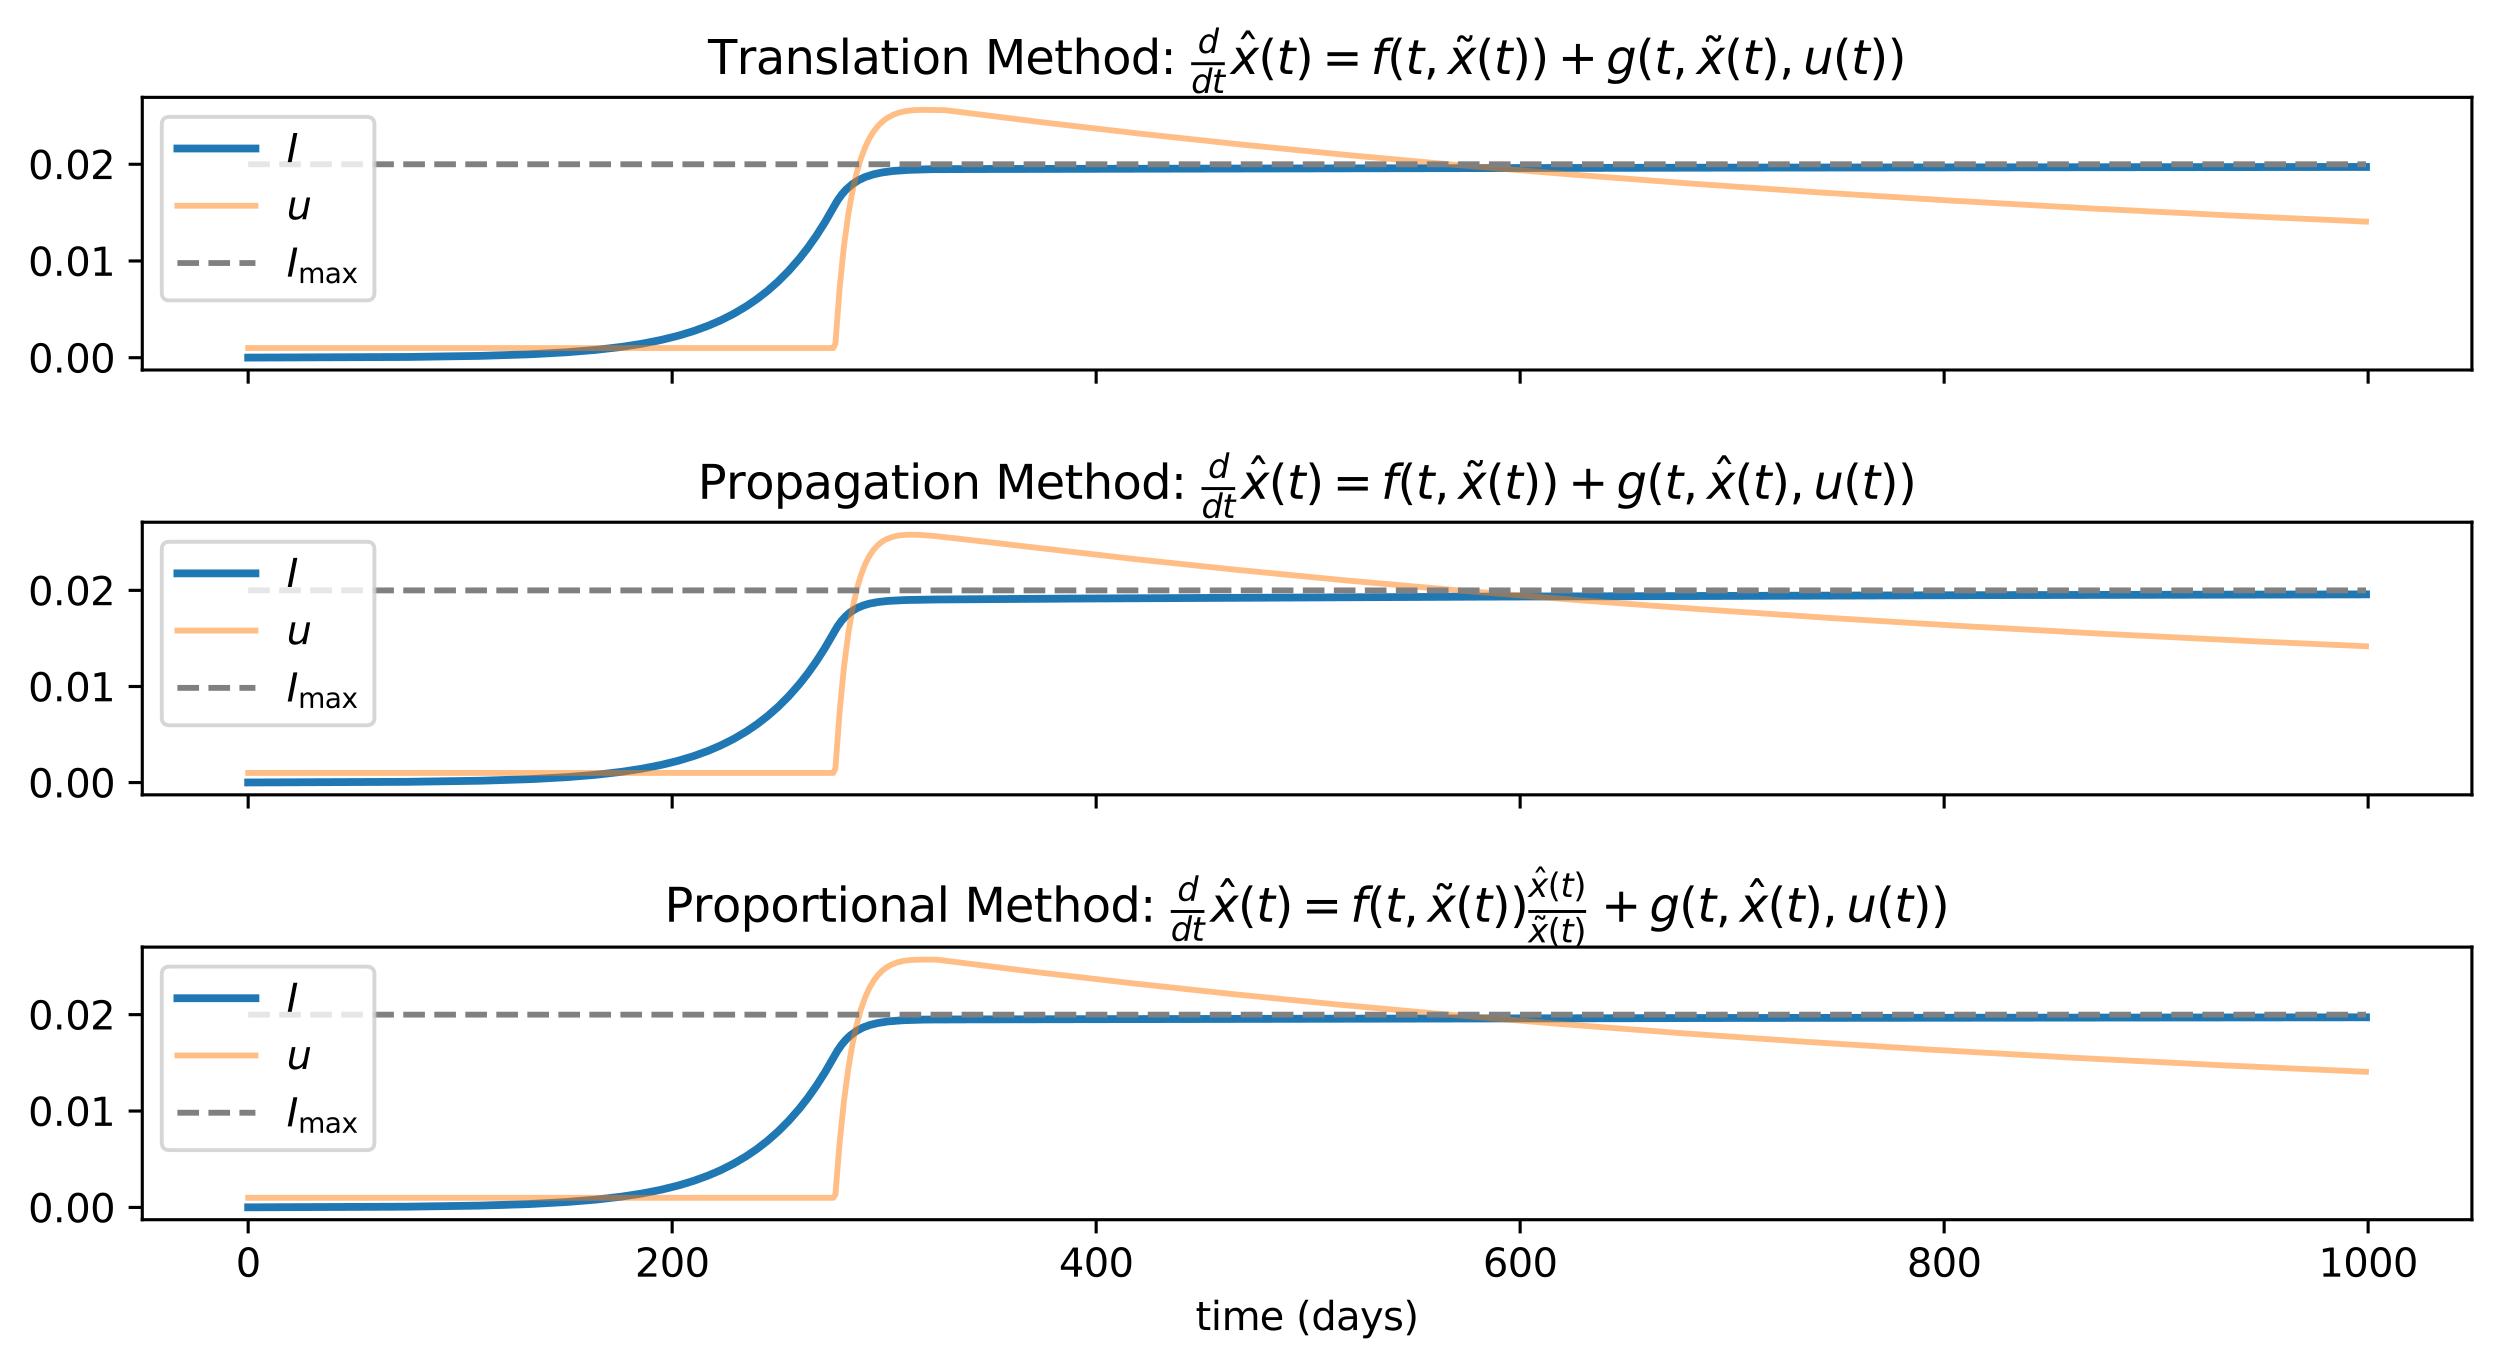 <?xml version="1.0" encoding="utf-8" standalone="no"?>
<!DOCTYPE svg PUBLIC "-//W3C//DTD SVG 1.1//EN"
  "http://www.w3.org/Graphics/SVG/1.1/DTD/svg11.dtd">
<svg xmlns:xlink="http://www.w3.org/1999/xlink" width="640.746pt" height="350.166pt" viewBox="0 0 640.746 350.166" xmlns="http://www.w3.org/2000/svg" version="1.1">
 <defs>
  <style type="text/css">*{stroke-linejoin: round; stroke-linecap: butt}</style>
 </defs>
 <g id="figure_1">
  <g id="patch_1">
   <path d="M 0 350.166 
L 640.746 350.166 
L 640.746 0 
L 0 0 
z
" style="fill: #ffffff"/>
  </g>
  <g id="axes_1">
   <g id="patch_2">
    <path d="M 36.466 94.829 
L 633.546 94.829 
L 633.546 24.96 
L 36.466 24.96 
z
" style="fill: #ffffff"/>
   </g>
   <g id="matplotlib.axis_1">
    <g id="xtick_1">
     <g id="line2d_1">
      <defs>
       <path id="mcbe8e54f23" d="M 0 0 
L 0 3.5 
" style="stroke: #000000; stroke-width: 0.8"/>
      </defs>
      <g>
       <use xlink:href="#mcbe8e54f23" x="63.606" y="94.829" style="stroke: #000000; stroke-width: 0.8"/>
      </g>
     </g>
    </g>
    <g id="xtick_2">
     <g id="line2d_2">
      <g>
       <use xlink:href="#mcbe8e54f23" x="172.274" y="94.829" style="stroke: #000000; stroke-width: 0.8"/>
      </g>
     </g>
    </g>
    <g id="xtick_3">
     <g id="line2d_3">
      <g>
       <use xlink:href="#mcbe8e54f23" x="280.943" y="94.829" style="stroke: #000000; stroke-width: 0.8"/>
      </g>
     </g>
    </g>
    <g id="xtick_4">
     <g id="line2d_4">
      <g>
       <use xlink:href="#mcbe8e54f23" x="389.612" y="94.829" style="stroke: #000000; stroke-width: 0.8"/>
      </g>
     </g>
    </g>
    <g id="xtick_5">
     <g id="line2d_5">
      <g>
       <use xlink:href="#mcbe8e54f23" x="498.28" y="94.829" style="stroke: #000000; stroke-width: 0.8"/>
      </g>
     </g>
    </g>
    <g id="xtick_6">
     <g id="line2d_6">
      <g>
       <use xlink:href="#mcbe8e54f23" x="606.949" y="94.829" style="stroke: #000000; stroke-width: 0.8"/>
      </g>
     </g>
    </g>
   </g>
   <g id="matplotlib.axis_2">
    <g id="ytick_1">
     <g id="line2d_7">
      <defs>
       <path id="m18955e6847" d="M 0 0 
L -3.5 0 
" style="stroke: #000000; stroke-width: 0.8"/>
      </defs>
      <g>
       <use xlink:href="#m18955e6847" x="36.466" y="91.678" style="stroke: #000000; stroke-width: 0.8"/>
      </g>
     </g>
     <g id="text_1">
      <!-- 0.00 -->
      <g transform="translate(7.2 95.478) scale(0.1 -0.1)">
       <defs>
        <path id="DejaVuSans-30" d="M 2034 4250 
Q 1547 4250 1301 3770 
Q 1056 3291 1056 2328 
Q 1056 1369 1301 889 
Q 1547 409 2034 409 
Q 2525 409 2770 889 
Q 3016 1369 3016 2328 
Q 3016 3291 2770 3770 
Q 2525 4250 2034 4250 
z
M 2034 4750 
Q 2819 4750 3233 4129 
Q 3647 3509 3647 2328 
Q 3647 1150 3233 529 
Q 2819 -91 2034 -91 
Q 1250 -91 836 529 
Q 422 1150 422 2328 
Q 422 3509 836 4129 
Q 1250 4750 2034 4750 
z
" transform="scale(0.016)"/>
        <path id="DejaVuSans-2e" d="M 684 794 
L 1344 794 
L 1344 0 
L 684 0 
L 684 794 
z
" transform="scale(0.016)"/>
       </defs>
       <use xlink:href="#DejaVuSans-30"/>
       <use xlink:href="#DejaVuSans-2e" x="63.623"/>
       <use xlink:href="#DejaVuSans-30" x="95.41"/>
       <use xlink:href="#DejaVuSans-30" x="159.033"/>
      </g>
     </g>
    </g>
    <g id="ytick_2">
     <g id="line2d_8">
      <g>
       <use xlink:href="#m18955e6847" x="36.466" y="66.89" style="stroke: #000000; stroke-width: 0.8"/>
      </g>
     </g>
     <g id="text_2">
      <!-- 0.01 -->
      <g transform="translate(7.2 70.689) scale(0.1 -0.1)">
       <defs>
        <path id="DejaVuSans-31" d="M 794 531 
L 1825 531 
L 1825 4091 
L 703 3866 
L 703 4441 
L 1819 4666 
L 2450 4666 
L 2450 531 
L 3481 531 
L 3481 0 
L 794 0 
L 794 531 
z
" transform="scale(0.016)"/>
       </defs>
       <use xlink:href="#DejaVuSans-30"/>
       <use xlink:href="#DejaVuSans-2e" x="63.623"/>
       <use xlink:href="#DejaVuSans-30" x="95.41"/>
       <use xlink:href="#DejaVuSans-31" x="159.033"/>
      </g>
     </g>
    </g>
    <g id="ytick_3">
     <g id="line2d_9">
      <g>
       <use xlink:href="#m18955e6847" x="36.466" y="42.102" style="stroke: #000000; stroke-width: 0.8"/>
      </g>
     </g>
     <g id="text_3">
      <!-- 0.02 -->
      <g transform="translate(7.2 45.901) scale(0.1 -0.1)">
       <defs>
        <path id="DejaVuSans-32" d="M 1228 531 
L 3431 531 
L 3431 0 
L 469 0 
L 469 531 
Q 828 903 1448 1529 
Q 2069 2156 2228 2338 
Q 2531 2678 2651 2914 
Q 2772 3150 2772 3378 
Q 2772 3750 2511 3984 
Q 2250 4219 1831 4219 
Q 1534 4219 1204 4116 
Q 875 4013 500 3803 
L 500 4441 
Q 881 4594 1212 4672 
Q 1544 4750 1819 4750 
Q 2544 4750 2975 4387 
Q 3406 4025 3406 3419 
Q 3406 3131 3298 2873 
Q 3191 2616 2906 2266 
Q 2828 2175 2409 1742 
Q 1991 1309 1228 531 
z
" transform="scale(0.016)"/>
       </defs>
       <use xlink:href="#DejaVuSans-30"/>
       <use xlink:href="#DejaVuSans-2e" x="63.623"/>
       <use xlink:href="#DejaVuSans-30" x="95.41"/>
       <use xlink:href="#DejaVuSans-32" x="159.033"/>
      </g>
     </g>
    </g>
   </g>
   <g id="line2d_10">
    <path d="M 63.606 91.653 
L 104.356 91.491 
L 122.83 91.214 
L 135.327 90.822 
L 145.107 90.295 
L 152.714 89.671 
L 159.234 88.916 
L 164.667 88.076 
L 169.558 87.103 
L 173.904 86.022 
L 177.708 84.869 
L 181.511 83.483 
L 184.771 82.074 
L 188.031 80.425 
L 191.291 78.496 
L 194.008 76.642 
L 196.725 74.531 
L 199.441 72.129 
L 202.158 69.397 
L 204.875 66.291 
L 207.048 63.505 
L 209.222 60.421 
L 211.395 57.011 
L 213.568 53.241 
L 214.655 51.369 
L 215.742 49.85 
L 216.828 48.617 
L 218.458 47.189 
L 220.089 46.145 
L 221.719 45.381 
L 223.892 44.671 
L 226.065 44.202 
L 228.782 43.833 
L 232.585 43.55 
L 238.562 43.365 
L 249.429 43.321 
L 442.859 42.965 
L 606.406 42.789 
L 606.406 42.789 
" clip-path="url(#pb6b2138dc6)" style="fill: none; stroke: #1f77b4; stroke-width: 2; stroke-linecap: square"/>
   </g>
   <g id="line2d_11">
    <path d="M 63.606 89.2 
L 213.568 89.2 
L 214.112 88.055 
L 215.198 73.81 
L 216.285 63.225 
L 217.372 55.22 
L 218.458 49.087 
L 219.545 44.345 
L 220.632 40.653 
L 221.719 37.766 
L 222.805 35.503 
L 223.892 33.727 
L 224.979 32.335 
L 226.065 31.247 
L 227.152 30.401 
L 228.782 29.48 
L 230.412 28.873 
L 232.042 28.491 
L 234.215 28.227 
L 236.932 28.15 
L 242.366 28.247 
L 267.359 31.373 
L 292.353 34.275 
L 318.434 37.076 
L 345.057 39.711 
L 373.311 42.28 
L 402.652 44.721 
L 433.622 47.07 
L 465.68 49.278 
L 499.91 51.41 
L 535.771 53.42 
L 573.805 55.329 
L 606.406 56.804 
L 606.406 56.804 
" clip-path="url(#pb6b2138dc6)" style="fill: none; stroke: #ff7f0e; stroke-opacity: 0.5; stroke-width: 1.5; stroke-linecap: square"/>
   </g>
   <g id="line2d_12">
    <path d="M 63.606 42.102 
L 606.406 42.102 
L 606.406 42.102 
" clip-path="url(#pb6b2138dc6)" style="fill: none; stroke-dasharray: 5.55,2.4; stroke-dashoffset: 0; stroke: #808080; stroke-width: 1.5"/>
   </g>
   <g id="patch_3">
    <path d="M 36.466 94.829 
L 36.466 24.96 
" style="fill: none; stroke: #000000; stroke-width: 0.8; stroke-linejoin: miter; stroke-linecap: square"/>
   </g>
   <g id="patch_4">
    <path d="M 633.546 94.829 
L 633.546 24.96 
" style="fill: none; stroke: #000000; stroke-width: 0.8; stroke-linejoin: miter; stroke-linecap: square"/>
   </g>
   <g id="patch_5">
    <path d="M 36.466 94.829 
L 633.546 94.829 
" style="fill: none; stroke: #000000; stroke-width: 0.8; stroke-linejoin: miter; stroke-linecap: square"/>
   </g>
   <g id="patch_6">
    <path d="M 36.466 24.96 
L 633.546 24.96 
" style="fill: none; stroke: #000000; stroke-width: 0.8; stroke-linejoin: miter; stroke-linecap: square"/>
   </g>
   <g id="text_4">
    <!-- Translation Method: $\frac{d}{dt}\hat{x}(t) = f(t,\tilde{x}(t)) + g(t,\tilde{x}(t), u(t))$ -->
    <g transform="translate(181.466 18.96) scale(0.12 -0.12)">
     <defs>
      <path id="DejaVuSans-54" d="M -19 4666 
L 3928 4666 
L 3928 4134 
L 2272 4134 
L 2272 0 
L 1638 0 
L 1638 4134 
L -19 4134 
L -19 4666 
z
" transform="scale(0.016)"/>
      <path id="DejaVuSans-72" d="M 2631 2963 
Q 2534 3019 2420 3045 
Q 2306 3072 2169 3072 
Q 1681 3072 1420 2755 
Q 1159 2438 1159 1844 
L 1159 0 
L 581 0 
L 581 3500 
L 1159 3500 
L 1159 2956 
Q 1341 3275 1631 3429 
Q 1922 3584 2338 3584 
Q 2397 3584 2469 3576 
Q 2541 3569 2628 3553 
L 2631 2963 
z
" transform="scale(0.016)"/>
      <path id="DejaVuSans-61" d="M 2194 1759 
Q 1497 1759 1228 1600 
Q 959 1441 959 1056 
Q 959 750 1161 570 
Q 1363 391 1709 391 
Q 2188 391 2477 730 
Q 2766 1069 2766 1631 
L 2766 1759 
L 2194 1759 
z
M 3341 1997 
L 3341 0 
L 2766 0 
L 2766 531 
Q 2569 213 2275 61 
Q 1981 -91 1556 -91 
Q 1019 -91 701 211 
Q 384 513 384 1019 
Q 384 1609 779 1909 
Q 1175 2209 1959 2209 
L 2766 2209 
L 2766 2266 
Q 2766 2663 2505 2880 
Q 2244 3097 1772 3097 
Q 1472 3097 1187 3025 
Q 903 2953 641 2809 
L 641 3341 
Q 956 3463 1253 3523 
Q 1550 3584 1831 3584 
Q 2591 3584 2966 3190 
Q 3341 2797 3341 1997 
z
" transform="scale(0.016)"/>
      <path id="DejaVuSans-6e" d="M 3513 2113 
L 3513 0 
L 2938 0 
L 2938 2094 
Q 2938 2591 2744 2837 
Q 2550 3084 2163 3084 
Q 1697 3084 1428 2787 
Q 1159 2491 1159 1978 
L 1159 0 
L 581 0 
L 581 3500 
L 1159 3500 
L 1159 2956 
Q 1366 3272 1645 3428 
Q 1925 3584 2291 3584 
Q 2894 3584 3203 3211 
Q 3513 2838 3513 2113 
z
" transform="scale(0.016)"/>
      <path id="DejaVuSans-73" d="M 2834 3397 
L 2834 2853 
Q 2591 2978 2328 3040 
Q 2066 3103 1784 3103 
Q 1356 3103 1142 2972 
Q 928 2841 928 2578 
Q 928 2378 1081 2264 
Q 1234 2150 1697 2047 
L 1894 2003 
Q 2506 1872 2764 1633 
Q 3022 1394 3022 966 
Q 3022 478 2636 193 
Q 2250 -91 1575 -91 
Q 1294 -91 989 -36 
Q 684 19 347 128 
L 347 722 
Q 666 556 975 473 
Q 1284 391 1588 391 
Q 1994 391 2212 530 
Q 2431 669 2431 922 
Q 2431 1156 2273 1281 
Q 2116 1406 1581 1522 
L 1381 1569 
Q 847 1681 609 1914 
Q 372 2147 372 2553 
Q 372 3047 722 3315 
Q 1072 3584 1716 3584 
Q 2034 3584 2315 3537 
Q 2597 3491 2834 3397 
z
" transform="scale(0.016)"/>
      <path id="DejaVuSans-6c" d="M 603 4863 
L 1178 4863 
L 1178 0 
L 603 0 
L 603 4863 
z
" transform="scale(0.016)"/>
      <path id="DejaVuSans-74" d="M 1172 4494 
L 1172 3500 
L 2356 3500 
L 2356 3053 
L 1172 3053 
L 1172 1153 
Q 1172 725 1289 603 
Q 1406 481 1766 481 
L 2356 481 
L 2356 0 
L 1766 0 
Q 1100 0 847 248 
Q 594 497 594 1153 
L 594 3053 
L 172 3053 
L 172 3500 
L 594 3500 
L 594 4494 
L 1172 4494 
z
" transform="scale(0.016)"/>
      <path id="DejaVuSans-69" d="M 603 3500 
L 1178 3500 
L 1178 0 
L 603 0 
L 603 3500 
z
M 603 4863 
L 1178 4863 
L 1178 4134 
L 603 4134 
L 603 4863 
z
" transform="scale(0.016)"/>
      <path id="DejaVuSans-6f" d="M 1959 3097 
Q 1497 3097 1228 2736 
Q 959 2375 959 1747 
Q 959 1119 1226 758 
Q 1494 397 1959 397 
Q 2419 397 2687 759 
Q 2956 1122 2956 1747 
Q 2956 2369 2687 2733 
Q 2419 3097 1959 3097 
z
M 1959 3584 
Q 2709 3584 3137 3096 
Q 3566 2609 3566 1747 
Q 3566 888 3137 398 
Q 2709 -91 1959 -91 
Q 1206 -91 779 398 
Q 353 888 353 1747 
Q 353 2609 779 3096 
Q 1206 3584 1959 3584 
z
" transform="scale(0.016)"/>
      <path id="DejaVuSans-20" transform="scale(0.016)"/>
      <path id="DejaVuSans-4d" d="M 628 4666 
L 1569 4666 
L 2759 1491 
L 3956 4666 
L 4897 4666 
L 4897 0 
L 4281 0 
L 4281 4097 
L 3078 897 
L 2444 897 
L 1241 4097 
L 1241 0 
L 628 0 
L 628 4666 
z
" transform="scale(0.016)"/>
      <path id="DejaVuSans-65" d="M 3597 1894 
L 3597 1613 
L 953 1613 
Q 991 1019 1311 708 
Q 1631 397 2203 397 
Q 2534 397 2845 478 
Q 3156 559 3463 722 
L 3463 178 
Q 3153 47 2828 -22 
Q 2503 -91 2169 -91 
Q 1331 -91 842 396 
Q 353 884 353 1716 
Q 353 2575 817 3079 
Q 1281 3584 2069 3584 
Q 2775 3584 3186 3129 
Q 3597 2675 3597 1894 
z
M 3022 2063 
Q 3016 2534 2758 2815 
Q 2500 3097 2075 3097 
Q 1594 3097 1305 2825 
Q 1016 2553 972 2059 
L 3022 2063 
z
" transform="scale(0.016)"/>
      <path id="DejaVuSans-68" d="M 3513 2113 
L 3513 0 
L 2938 0 
L 2938 2094 
Q 2938 2591 2744 2837 
Q 2550 3084 2163 3084 
Q 1697 3084 1428 2787 
Q 1159 2491 1159 1978 
L 1159 0 
L 581 0 
L 581 4863 
L 1159 4863 
L 1159 2956 
Q 1366 3272 1645 3428 
Q 1925 3584 2291 3584 
Q 2894 3584 3203 3211 
Q 3513 2838 3513 2113 
z
" transform="scale(0.016)"/>
      <path id="DejaVuSans-64" d="M 2906 2969 
L 2906 4863 
L 3481 4863 
L 3481 0 
L 2906 0 
L 2906 525 
Q 2725 213 2448 61 
Q 2172 -91 1784 -91 
Q 1150 -91 751 415 
Q 353 922 353 1747 
Q 353 2572 751 3078 
Q 1150 3584 1784 3584 
Q 2172 3584 2448 3432 
Q 2725 3281 2906 2969 
z
M 947 1747 
Q 947 1113 1208 752 
Q 1469 391 1925 391 
Q 2381 391 2643 752 
Q 2906 1113 2906 1747 
Q 2906 2381 2643 2742 
Q 2381 3103 1925 3103 
Q 1469 3103 1208 2742 
Q 947 2381 947 1747 
z
" transform="scale(0.016)"/>
      <path id="DejaVuSans-3a" d="M 750 794 
L 1409 794 
L 1409 0 
L 750 0 
L 750 794 
z
M 750 3309 
L 1409 3309 
L 1409 2516 
L 750 2516 
L 750 3309 
z
" transform="scale(0.016)"/>
      <path id="DejaVuSans-Oblique-64" d="M 2675 525 
Q 2444 222 2128 65 
Q 1813 -91 1428 -91 
Q 903 -91 598 267 
Q 294 625 294 1247 
Q 294 1766 478 2236 
Q 663 2706 1013 3078 
Q 1244 3325 1534 3454 
Q 1825 3584 2144 3584 
Q 2481 3584 2739 3421 
Q 2997 3259 3138 2956 
L 3513 4863 
L 4091 4863 
L 3144 0 
L 2566 0 
L 2675 525 
z
M 891 1350 
Q 891 897 1095 644 
Q 1300 391 1663 391 
Q 1931 391 2161 520 
Q 2391 650 2566 903 
Q 2750 1166 2856 1509 
Q 2963 1853 2963 2188 
Q 2963 2622 2758 2865 
Q 2553 3109 2194 3109 
Q 1922 3109 1687 2981 
Q 1453 2853 1288 2613 
Q 1106 2353 998 2009 
Q 891 1666 891 1350 
z
" transform="scale(0.016)"/>
      <path id="DejaVuSans-Oblique-74" d="M 2706 3500 
L 2619 3053 
L 1472 3053 
L 1100 1153 
Q 1081 1047 1072 975 
Q 1063 903 1063 863 
Q 1063 663 1183 572 
Q 1303 481 1569 481 
L 2150 481 
L 2053 0 
L 1503 0 
Q 991 0 739 200 
Q 488 400 488 806 
Q 488 878 497 964 
Q 506 1050 525 1153 
L 897 3053 
L 409 3053 
L 500 3500 
L 978 3500 
L 1172 4494 
L 1747 4494 
L 1556 3500 
L 2706 3500 
z
" transform="scale(0.016)"/>
      <path id="DejaVuSans-302" d="M -1831 5119 
L -1369 5119 
L -603 3944 
L -1038 3944 
L -1600 4709 
L -2163 3944 
L -2597 3944 
L -1831 5119 
z
M -1600 3584 
L -1600 3584 
z
" transform="scale(0.016)"/>
      <path id="DejaVuSans-Oblique-78" d="M 3841 3500 
L 2234 1784 
L 3219 0 
L 2559 0 
L 1819 1388 
L 531 0 
L -166 0 
L 1556 1844 
L 641 3500 
L 1300 3500 
L 1972 2234 
L 3144 3500 
L 3841 3500 
z
" transform="scale(0.016)"/>
      <path id="DejaVuSans-28" d="M 1984 4856 
Q 1566 4138 1362 3434 
Q 1159 2731 1159 2009 
Q 1159 1288 1364 580 
Q 1569 -128 1984 -844 
L 1484 -844 
Q 1016 -109 783 600 
Q 550 1309 550 2009 
Q 550 2706 781 3412 
Q 1013 4119 1484 4856 
L 1984 4856 
z
" transform="scale(0.016)"/>
      <path id="DejaVuSans-29" d="M 513 4856 
L 1013 4856 
Q 1481 4119 1714 3412 
Q 1947 2706 1947 2009 
Q 1947 1309 1714 600 
Q 1481 -109 1013 -844 
L 513 -844 
Q 928 -128 1133 580 
Q 1338 1288 1338 2009 
Q 1338 2731 1133 3434 
Q 928 4138 513 4856 
z
" transform="scale(0.016)"/>
      <path id="DejaVuSans-3d" d="M 678 2906 
L 4684 2906 
L 4684 2381 
L 678 2381 
L 678 2906 
z
M 678 1631 
L 4684 1631 
L 4684 1100 
L 678 1100 
L 678 1631 
z
" transform="scale(0.016)"/>
      <path id="DejaVuSans-Oblique-66" d="M 3059 4863 
L 2969 4384 
L 2419 4384 
Q 2106 4384 1964 4261 
Q 1822 4138 1753 3809 
L 1691 3500 
L 2638 3500 
L 2553 3053 
L 1606 3053 
L 1013 0 
L 434 0 
L 1031 3053 
L 481 3053 
L 563 3500 
L 1113 3500 
L 1159 3744 
Q 1278 4363 1576 4613 
Q 1875 4863 2516 4863 
L 3059 4863 
z
" transform="scale(0.016)"/>
      <path id="DejaVuSans-2c" d="M 750 794 
L 1409 794 
L 1409 256 
L 897 -744 
L 494 -744 
L 750 256 
L 750 794 
z
" transform="scale(0.016)"/>
      <path id="DejaVuSans-303" d="M -1619 4281 
L -1797 4453 
Q -1866 4516 -1917 4545 
Q -1969 4575 -2009 4575 
Q -2128 4575 -2184 4461 
Q -2241 4347 -2247 4091 
L -2638 4091 
Q -2631 4513 -2472 4742 
Q -2313 4972 -2028 4972 
Q -1909 4972 -1809 4928 
Q -1709 4884 -1594 4781 
L -1416 4609 
Q -1347 4547 -1295 4517 
Q -1244 4488 -1203 4488 
Q -1084 4488 -1028 4602 
Q -972 4716 -966 4972 
L -575 4972 
Q -581 4550 -740 4320 
Q -900 4091 -1184 4091 
Q -1303 4091 -1403 4134 
Q -1503 4178 -1619 4281 
z
" transform="scale(0.016)"/>
      <path id="DejaVuSans-2b" d="M 2944 4013 
L 2944 2272 
L 4684 2272 
L 4684 1741 
L 2944 1741 
L 2944 0 
L 2419 0 
L 2419 1741 
L 678 1741 
L 678 2272 
L 2419 2272 
L 2419 4013 
L 2944 4013 
z
" transform="scale(0.016)"/>
      <path id="DejaVuSans-Oblique-67" d="M 3816 3500 
L 3219 434 
Q 3047 -456 2561 -893 
Q 2075 -1331 1253 -1331 
Q 950 -1331 690 -1286 
Q 431 -1241 206 -1147 
L 313 -588 
Q 525 -725 762 -790 
Q 1000 -856 1269 -856 
Q 1816 -856 2167 -557 
Q 2519 -259 2631 300 
L 2681 563 
Q 2441 288 2122 144 
Q 1803 0 1434 0 
Q 903 0 598 351 
Q 294 703 294 1319 
Q 294 1803 478 2267 
Q 663 2731 997 3091 
Q 1219 3328 1514 3456 
Q 1809 3584 2131 3584 
Q 2484 3584 2746 3420 
Q 3009 3256 3138 2956 
L 3238 3500 
L 3816 3500 
z
M 2950 2216 
Q 2950 2641 2750 2872 
Q 2550 3103 2181 3103 
Q 1953 3103 1747 3012 
Q 1541 2922 1394 2759 
Q 1156 2491 1023 2127 
Q 891 1763 891 1375 
Q 891 944 1092 712 
Q 1294 481 1672 481 
Q 2219 481 2584 976 
Q 2950 1472 2950 2216 
z
" transform="scale(0.016)"/>
      <path id="DejaVuSans-Oblique-75" d="M 428 1388 
L 838 3500 
L 1416 3500 
L 1006 1409 
Q 975 1256 961 1147 
Q 947 1038 947 966 
Q 947 700 1109 554 
Q 1272 409 1569 409 
Q 2031 409 2368 721 
Q 2706 1034 2809 1563 
L 3194 3500 
L 3769 3500 
L 3091 0 
L 2516 0 
L 2631 550 
Q 2388 244 2052 76 
Q 1716 -91 1338 -91 
Q 878 -91 622 161 
Q 366 413 366 863 
Q 366 956 381 1097 
Q 397 1238 428 1388 
z
" transform="scale(0.016)"/>
     </defs>
     <use xlink:href="#DejaVuSans-54" transform="translate(0 0.019)"/>
     <use xlink:href="#DejaVuSans-72" transform="translate(61.084 0.019)"/>
     <use xlink:href="#DejaVuSans-61" transform="translate(102.197 0.019)"/>
     <use xlink:href="#DejaVuSans-6e" transform="translate(163.477 0.019)"/>
     <use xlink:href="#DejaVuSans-73" transform="translate(226.855 0.019)"/>
     <use xlink:href="#DejaVuSans-6c" transform="translate(278.955 0.019)"/>
     <use xlink:href="#DejaVuSans-61" transform="translate(306.738 0.019)"/>
     <use xlink:href="#DejaVuSans-74" transform="translate(368.018 0.019)"/>
     <use xlink:href="#DejaVuSans-69" transform="translate(407.227 0.019)"/>
     <use xlink:href="#DejaVuSans-6f" transform="translate(435.01 0.019)"/>
     <use xlink:href="#DejaVuSans-6e" transform="translate(496.191 0.019)"/>
     <use xlink:href="#DejaVuSans-20" transform="translate(559.57 0.019)"/>
     <use xlink:href="#DejaVuSans-4d" transform="translate(591.357 0.019)"/>
     <use xlink:href="#DejaVuSans-65" transform="translate(677.637 0.019)"/>
     <use xlink:href="#DejaVuSans-74" transform="translate(739.16 0.019)"/>
     <use xlink:href="#DejaVuSans-68" transform="translate(778.369 0.019)"/>
     <use xlink:href="#DejaVuSans-6f" transform="translate(841.748 0.019)"/>
     <use xlink:href="#DejaVuSans-64" transform="translate(902.93 0.019)"/>
     <use xlink:href="#DejaVuSans-3a" transform="translate(966.406 0.019)"/>
     <use xlink:href="#DejaVuSans-20" transform="translate(1000.098 0.019)"/>
     <use xlink:href="#DejaVuSans-Oblique-64" transform="translate(1045.885 44.811) scale(0.7)"/>
     <use xlink:href="#DejaVuSans-Oblique-64" transform="translate(1031.885 -40.623) scale(0.7)"/>
     <use xlink:href="#DejaVuSans-Oblique-74" transform="translate(1076.318 -40.623) scale(0.7)"/>
     <use xlink:href="#DejaVuSans-302" transform="translate(1178.638 11.206)"/>
     <use xlink:href="#DejaVuSans-Oblique-78" transform="translate(1116.265 0.019)"/>
     <use xlink:href="#DejaVuSans-28" transform="translate(1175.444 0.019)"/>
     <use xlink:href="#DejaVuSans-Oblique-74" transform="translate(1214.458 0.019)"/>
     <use xlink:href="#DejaVuSans-29" transform="translate(1253.667 0.019)"/>
     <use xlink:href="#DejaVuSans-3d" transform="translate(1312.163 0.019)"/>
     <use xlink:href="#DejaVuSans-Oblique-66" transform="translate(1415.435 0.019)"/>
     <use xlink:href="#DejaVuSans-28" transform="translate(1450.64 0.019)"/>
     <use xlink:href="#DejaVuSans-Oblique-74" transform="translate(1489.653 0.019)"/>
     <use xlink:href="#DejaVuSans-2c" transform="translate(1528.862 0.019)"/>
     <use xlink:href="#DejaVuSans-303" transform="translate(1642.146 3.284)"/>
     <use xlink:href="#DejaVuSans-Oblique-78" transform="translate(1580.132 0.019)"/>
     <use xlink:href="#DejaVuSans-28" transform="translate(1639.312 0.019)"/>
     <use xlink:href="#DejaVuSans-Oblique-74" transform="translate(1678.325 0.019)"/>
     <use xlink:href="#DejaVuSans-29" transform="translate(1717.534 0.019)"/>
     <use xlink:href="#DejaVuSans-29" transform="translate(1756.548 0.019)"/>
     <use xlink:href="#DejaVuSans-2b" transform="translate(1815.044 0.019)"/>
     <use xlink:href="#DejaVuSans-Oblique-67" transform="translate(1918.315 0.019)"/>
     <use xlink:href="#DejaVuSans-28" transform="translate(1981.792 0.019)"/>
     <use xlink:href="#DejaVuSans-Oblique-74" transform="translate(2020.806 0.019)"/>
     <use xlink:href="#DejaVuSans-2c" transform="translate(2060.015 0.019)"/>
     <use xlink:href="#DejaVuSans-303" transform="translate(2173.298 3.284)"/>
     <use xlink:href="#DejaVuSans-Oblique-78" transform="translate(2111.284 0.019)"/>
     <use xlink:href="#DejaVuSans-28" transform="translate(2170.464 0.019)"/>
     <use xlink:href="#DejaVuSans-Oblique-74" transform="translate(2209.478 0.019)"/>
     <use xlink:href="#DejaVuSans-29" transform="translate(2248.687 0.019)"/>
     <use xlink:href="#DejaVuSans-2c" transform="translate(2287.7 0.019)"/>
     <use xlink:href="#DejaVuSans-Oblique-75" transform="translate(2338.97 0.019)"/>
     <use xlink:href="#DejaVuSans-28" transform="translate(2402.349 0.019)"/>
     <use xlink:href="#DejaVuSans-Oblique-74" transform="translate(2441.362 0.019)"/>
     <use xlink:href="#DejaVuSans-29" transform="translate(2480.571 0.019)"/>
     <use xlink:href="#DejaVuSans-29" transform="translate(2519.585 0.019)"/>
     <path d="M 1031.885 18.816 
L 1031.885 25.066 
L 1103.765 25.066 
L 1103.765 18.816 
L 1031.885 18.816 
z
"/>
    </g>
   </g>
   <g id="legend_1">
    <g id="patch_7">
     <path d="M 43.466 76.994 
L 93.966 76.994 
Q 95.966 76.994 95.966 74.994 
L 95.966 31.96 
Q 95.966 29.96 93.966 29.96 
L 43.466 29.96 
Q 41.466 29.96 41.466 31.96 
L 41.466 74.994 
Q 41.466 76.994 43.466 76.994 
z
" style="fill: #ffffff; opacity: 0.8; stroke: #cccccc; stroke-linejoin: miter"/>
    </g>
    <g id="line2d_13">
     <path d="M 45.466 38.058 
L 55.466 38.058 
L 65.466 38.058 
" style="fill: none; stroke: #1f77b4; stroke-width: 2; stroke-linecap: square"/>
    </g>
    <g id="text_5">
     <!-- $I$ -->
     <g transform="translate(73.466 41.558) scale(0.1 -0.1)">
      <defs>
       <path id="DejaVuSans-Oblique-49" d="M 1081 4666 
L 1716 4666 
L 806 0 
L 172 0 
L 1081 4666 
z
" transform="scale(0.016)"/>
      </defs>
      <use xlink:href="#DejaVuSans-Oblique-49" transform="translate(0 0.094)"/>
     </g>
    </g>
    <g id="line2d_14">
     <path d="M 45.466 52.737 
L 55.466 52.737 
L 65.466 52.737 
" style="fill: none; stroke: #ff7f0e; stroke-opacity: 0.5; stroke-width: 1.5; stroke-linecap: square"/>
    </g>
    <g id="text_6">
     <!-- $u$ -->
     <g transform="translate(73.466 56.237) scale(0.1 -0.1)">
      <use xlink:href="#DejaVuSans-Oblique-75" transform="translate(0 0.312)"/>
     </g>
    </g>
    <g id="line2d_15">
     <path d="M 45.466 67.415 
L 55.466 67.415 
L 65.466 67.415 
" style="fill: none; stroke-dasharray: 5.55,2.4; stroke-dashoffset: 0; stroke: #808080; stroke-width: 1.5"/>
    </g>
    <g id="text_7">
     <!-- $I_{\max}$ -->
     <g transform="translate(73.466 70.915) scale(0.1 -0.1)">
      <defs>
       <path id="DejaVuSans-6d" d="M 3328 2828 
Q 3544 3216 3844 3400 
Q 4144 3584 4550 3584 
Q 5097 3584 5394 3201 
Q 5691 2819 5691 2113 
L 5691 0 
L 5113 0 
L 5113 2094 
Q 5113 2597 4934 2840 
Q 4756 3084 4391 3084 
Q 3944 3084 3684 2787 
Q 3425 2491 3425 1978 
L 3425 0 
L 2847 0 
L 2847 2094 
Q 2847 2600 2669 2842 
Q 2491 3084 2119 3084 
Q 1678 3084 1418 2786 
Q 1159 2488 1159 1978 
L 1159 0 
L 581 0 
L 581 3500 
L 1159 3500 
L 1159 2956 
Q 1356 3278 1631 3431 
Q 1906 3584 2284 3584 
Q 2666 3584 2933 3390 
Q 3200 3197 3328 2828 
z
" transform="scale(0.016)"/>
       <path id="DejaVuSans-78" d="M 3513 3500 
L 2247 1797 
L 3578 0 
L 2900 0 
L 1881 1375 
L 863 0 
L 184 0 
L 1544 1831 
L 300 3500 
L 978 3500 
L 1906 2253 
L 2834 3500 
L 3513 3500 
z
" transform="scale(0.016)"/>
      </defs>
      <use xlink:href="#DejaVuSans-Oblique-49" transform="translate(0 0.094)"/>
      <use xlink:href="#DejaVuSans-6d" transform="translate(29.492 -16.312) scale(0.7)"/>
      <use xlink:href="#DejaVuSans-61" transform="translate(97.681 -16.312) scale(0.7)"/>
      <use xlink:href="#DejaVuSans-78" transform="translate(140.576 -16.312) scale(0.7)"/>
     </g>
    </g>
   </g>
  </g>
  <g id="axes_2">
   <g id="patch_8">
    <path d="M 36.466 203.719 
L 633.546 203.719 
L 633.546 133.851 
L 36.466 133.851 
z
" style="fill: #ffffff"/>
   </g>
   <g id="matplotlib.axis_3">
    <g id="xtick_7">
     <g id="line2d_16">
      <g>
       <use xlink:href="#mcbe8e54f23" x="63.606" y="203.719" style="stroke: #000000; stroke-width: 0.8"/>
      </g>
     </g>
    </g>
    <g id="xtick_8">
     <g id="line2d_17">
      <g>
       <use xlink:href="#mcbe8e54f23" x="172.274" y="203.719" style="stroke: #000000; stroke-width: 0.8"/>
      </g>
     </g>
    </g>
    <g id="xtick_9">
     <g id="line2d_18">
      <g>
       <use xlink:href="#mcbe8e54f23" x="280.943" y="203.719" style="stroke: #000000; stroke-width: 0.8"/>
      </g>
     </g>
    </g>
    <g id="xtick_10">
     <g id="line2d_19">
      <g>
       <use xlink:href="#mcbe8e54f23" x="389.612" y="203.719" style="stroke: #000000; stroke-width: 0.8"/>
      </g>
     </g>
    </g>
    <g id="xtick_11">
     <g id="line2d_20">
      <g>
       <use xlink:href="#mcbe8e54f23" x="498.28" y="203.719" style="stroke: #000000; stroke-width: 0.8"/>
      </g>
     </g>
    </g>
    <g id="xtick_12">
     <g id="line2d_21">
      <g>
       <use xlink:href="#mcbe8e54f23" x="606.949" y="203.719" style="stroke: #000000; stroke-width: 0.8"/>
      </g>
     </g>
    </g>
   </g>
   <g id="matplotlib.axis_4">
    <g id="ytick_4">
     <g id="line2d_22">
      <g>
       <use xlink:href="#m18955e6847" x="36.466" y="200.569" style="stroke: #000000; stroke-width: 0.8"/>
      </g>
     </g>
     <g id="text_8">
      <!-- 0.00 -->
      <g transform="translate(7.2 204.368) scale(0.1 -0.1)">
       <use xlink:href="#DejaVuSans-30"/>
       <use xlink:href="#DejaVuSans-2e" x="63.623"/>
       <use xlink:href="#DejaVuSans-30" x="95.41"/>
       <use xlink:href="#DejaVuSans-30" x="159.033"/>
      </g>
     </g>
    </g>
    <g id="ytick_5">
     <g id="line2d_23">
      <g>
       <use xlink:href="#m18955e6847" x="36.466" y="175.943" style="stroke: #000000; stroke-width: 0.8"/>
      </g>
     </g>
     <g id="text_9">
      <!-- 0.01 -->
      <g transform="translate(7.2 179.742) scale(0.1 -0.1)">
       <use xlink:href="#DejaVuSans-30"/>
       <use xlink:href="#DejaVuSans-2e" x="63.623"/>
       <use xlink:href="#DejaVuSans-30" x="95.41"/>
       <use xlink:href="#DejaVuSans-31" x="159.033"/>
      </g>
     </g>
    </g>
    <g id="ytick_6">
     <g id="line2d_24">
      <g>
       <use xlink:href="#m18955e6847" x="36.466" y="151.317" style="stroke: #000000; stroke-width: 0.8"/>
      </g>
     </g>
     <g id="text_10">
      <!-- 0.02 -->
      <g transform="translate(7.2 155.116) scale(0.1 -0.1)">
       <use xlink:href="#DejaVuSans-30"/>
       <use xlink:href="#DejaVuSans-2e" x="63.623"/>
       <use xlink:href="#DejaVuSans-30" x="95.41"/>
       <use xlink:href="#DejaVuSans-32" x="159.033"/>
      </g>
     </g>
    </g>
   </g>
   <g id="line2d_25">
    <path d="M 63.606 200.544 
L 104.356 200.382 
L 123.373 200.095 
L 135.87 199.695 
L 145.107 199.195 
L 152.714 198.575 
L 159.234 197.825 
L 164.667 196.99 
L 169.558 196.024 
L 173.904 194.95 
L 177.708 193.804 
L 181.511 192.427 
L 184.771 191.027 
L 188.031 189.389 
L 191.291 187.473 
L 194.008 185.631 
L 196.725 183.534 
L 199.441 181.148 
L 202.158 178.433 
L 204.875 175.348 
L 207.048 172.58 
L 209.222 169.517 
L 211.395 166.129 
L 213.568 162.384 
L 214.655 160.528 
L 215.742 159.04 
L 216.828 157.86 
L 217.915 156.931 
L 219.545 155.904 
L 221.175 155.198 
L 222.805 154.716 
L 224.979 154.302 
L 227.695 154.007 
L 232.042 153.785 
L 240.192 153.643 
L 274.966 153.414 
L 379.831 152.919 
L 513.494 152.521 
L 606.406 152.34 
L 606.406 152.34 
" clip-path="url(#p99ea4337de)" style="fill: none; stroke: #1f77b4; stroke-width: 2; stroke-linecap: square"/>
   </g>
   <g id="line2d_26">
    <path d="M 63.606 198.106 
L 213.568 198.106 
L 214.112 196.949 
L 215.198 182.335 
L 216.285 171.165 
L 217.372 162.641 
L 218.458 156.148 
L 219.545 151.211 
L 220.632 147.468 
L 221.719 144.637 
L 222.805 142.505 
L 223.892 140.908 
L 224.979 139.72 
L 226.065 138.845 
L 227.152 138.208 
L 228.782 137.582 
L 230.412 137.233 
L 232.585 137.043 
L 235.302 137.067 
L 239.106 137.343 
L 246.169 138.117 
L 290.723 143.286 
L 317.347 146.082 
L 345.057 148.765 
L 373.855 151.328 
L 403.739 153.764 
L 435.252 156.108 
L 468.396 158.347 
L 503.17 160.472 
L 540.118 162.503 
L 579.238 164.428 
L 606.406 165.642 
L 606.406 165.642 
" clip-path="url(#p99ea4337de)" style="fill: none; stroke: #ff7f0e; stroke-opacity: 0.5; stroke-width: 1.5; stroke-linecap: square"/>
   </g>
   <g id="line2d_27">
    <path d="M 63.606 151.317 
L 606.406 151.317 
L 606.406 151.317 
" clip-path="url(#p99ea4337de)" style="fill: none; stroke-dasharray: 5.55,2.4; stroke-dashoffset: 0; stroke: #808080; stroke-width: 1.5"/>
   </g>
   <g id="patch_9">
    <path d="M 36.466 203.719 
L 36.466 133.851 
" style="fill: none; stroke: #000000; stroke-width: 0.8; stroke-linejoin: miter; stroke-linecap: square"/>
   </g>
   <g id="patch_10">
    <path d="M 633.546 203.719 
L 633.546 133.851 
" style="fill: none; stroke: #000000; stroke-width: 0.8; stroke-linejoin: miter; stroke-linecap: square"/>
   </g>
   <g id="patch_11">
    <path d="M 36.466 203.719 
L 633.546 203.719 
" style="fill: none; stroke: #000000; stroke-width: 0.8; stroke-linejoin: miter; stroke-linecap: square"/>
   </g>
   <g id="patch_12">
    <path d="M 36.466 133.851 
L 633.546 133.851 
" style="fill: none; stroke: #000000; stroke-width: 0.8; stroke-linejoin: miter; stroke-linecap: square"/>
   </g>
   <g id="text_11">
    <!-- Propagation Method: $\frac{d}{dt}\hat{x}(t) = f(t,\tilde{x}(t)) + g(t,\hat{x}(t), u(t))$ -->
    <g transform="translate(178.826 127.851) scale(0.12 -0.12)">
     <defs>
      <path id="DejaVuSans-50" d="M 1259 4147 
L 1259 2394 
L 2053 2394 
Q 2494 2394 2734 2622 
Q 2975 2850 2975 3272 
Q 2975 3691 2734 3919 
Q 2494 4147 2053 4147 
L 1259 4147 
z
M 628 4666 
L 2053 4666 
Q 2838 4666 3239 4311 
Q 3641 3956 3641 3272 
Q 3641 2581 3239 2228 
Q 2838 1875 2053 1875 
L 1259 1875 
L 1259 0 
L 628 0 
L 628 4666 
z
" transform="scale(0.016)"/>
      <path id="DejaVuSans-70" d="M 1159 525 
L 1159 -1331 
L 581 -1331 
L 581 3500 
L 1159 3500 
L 1159 2969 
Q 1341 3281 1617 3432 
Q 1894 3584 2278 3584 
Q 2916 3584 3314 3078 
Q 3713 2572 3713 1747 
Q 3713 922 3314 415 
Q 2916 -91 2278 -91 
Q 1894 -91 1617 61 
Q 1341 213 1159 525 
z
M 3116 1747 
Q 3116 2381 2855 2742 
Q 2594 3103 2138 3103 
Q 1681 3103 1420 2742 
Q 1159 2381 1159 1747 
Q 1159 1113 1420 752 
Q 1681 391 2138 391 
Q 2594 391 2855 752 
Q 3116 1113 3116 1747 
z
" transform="scale(0.016)"/>
      <path id="DejaVuSans-67" d="M 2906 1791 
Q 2906 2416 2648 2759 
Q 2391 3103 1925 3103 
Q 1463 3103 1205 2759 
Q 947 2416 947 1791 
Q 947 1169 1205 825 
Q 1463 481 1925 481 
Q 2391 481 2648 825 
Q 2906 1169 2906 1791 
z
M 3481 434 
Q 3481 -459 3084 -895 
Q 2688 -1331 1869 -1331 
Q 1566 -1331 1297 -1286 
Q 1028 -1241 775 -1147 
L 775 -588 
Q 1028 -725 1275 -790 
Q 1522 -856 1778 -856 
Q 2344 -856 2625 -561 
Q 2906 -266 2906 331 
L 2906 616 
Q 2728 306 2450 153 
Q 2172 0 1784 0 
Q 1141 0 747 490 
Q 353 981 353 1791 
Q 353 2603 747 3093 
Q 1141 3584 1784 3584 
Q 2172 3584 2450 3431 
Q 2728 3278 2906 2969 
L 2906 3500 
L 3481 3500 
L 3481 434 
z
" transform="scale(0.016)"/>
     </defs>
     <use xlink:href="#DejaVuSans-50" transform="translate(0 0.019)"/>
     <use xlink:href="#DejaVuSans-72" transform="translate(60.303 0.019)"/>
     <use xlink:href="#DejaVuSans-6f" transform="translate(101.416 0.019)"/>
     <use xlink:href="#DejaVuSans-70" transform="translate(162.598 0.019)"/>
     <use xlink:href="#DejaVuSans-61" transform="translate(226.074 0.019)"/>
     <use xlink:href="#DejaVuSans-67" transform="translate(287.354 0.019)"/>
     <use xlink:href="#DejaVuSans-61" transform="translate(350.83 0.019)"/>
     <use xlink:href="#DejaVuSans-74" transform="translate(412.109 0.019)"/>
     <use xlink:href="#DejaVuSans-69" transform="translate(451.318 0.019)"/>
     <use xlink:href="#DejaVuSans-6f" transform="translate(479.102 0.019)"/>
     <use xlink:href="#DejaVuSans-6e" transform="translate(540.283 0.019)"/>
     <use xlink:href="#DejaVuSans-20" transform="translate(603.662 0.019)"/>
     <use xlink:href="#DejaVuSans-4d" transform="translate(635.449 0.019)"/>
     <use xlink:href="#DejaVuSans-65" transform="translate(721.729 0.019)"/>
     <use xlink:href="#DejaVuSans-74" transform="translate(783.252 0.019)"/>
     <use xlink:href="#DejaVuSans-68" transform="translate(822.461 0.019)"/>
     <use xlink:href="#DejaVuSans-6f" transform="translate(885.84 0.019)"/>
     <use xlink:href="#DejaVuSans-64" transform="translate(947.021 0.019)"/>
     <use xlink:href="#DejaVuSans-3a" transform="translate(1010.498 0.019)"/>
     <use xlink:href="#DejaVuSans-20" transform="translate(1044.189 0.019)"/>
     <use xlink:href="#DejaVuSans-Oblique-64" transform="translate(1089.977 44.811) scale(0.7)"/>
     <use xlink:href="#DejaVuSans-Oblique-64" transform="translate(1075.977 -40.623) scale(0.7)"/>
     <use xlink:href="#DejaVuSans-Oblique-74" transform="translate(1120.41 -40.623) scale(0.7)"/>
     <use xlink:href="#DejaVuSans-302" transform="translate(1222.729 11.206)"/>
     <use xlink:href="#DejaVuSans-Oblique-78" transform="translate(1160.356 0.019)"/>
     <use xlink:href="#DejaVuSans-28" transform="translate(1219.536 0.019)"/>
     <use xlink:href="#DejaVuSans-Oblique-74" transform="translate(1258.55 0.019)"/>
     <use xlink:href="#DejaVuSans-29" transform="translate(1297.759 0.019)"/>
     <use xlink:href="#DejaVuSans-3d" transform="translate(1356.255 0.019)"/>
     <use xlink:href="#DejaVuSans-Oblique-66" transform="translate(1459.526 0.019)"/>
     <use xlink:href="#DejaVuSans-28" transform="translate(1494.731 0.019)"/>
     <use xlink:href="#DejaVuSans-Oblique-74" transform="translate(1533.745 0.019)"/>
     <use xlink:href="#DejaVuSans-2c" transform="translate(1572.954 0.019)"/>
     <use xlink:href="#DejaVuSans-303" transform="translate(1686.237 3.284)"/>
     <use xlink:href="#DejaVuSans-Oblique-78" transform="translate(1624.224 0.019)"/>
     <use xlink:href="#DejaVuSans-28" transform="translate(1683.403 0.019)"/>
     <use xlink:href="#DejaVuSans-Oblique-74" transform="translate(1722.417 0.019)"/>
     <use xlink:href="#DejaVuSans-29" transform="translate(1761.626 0.019)"/>
     <use xlink:href="#DejaVuSans-29" transform="translate(1800.64 0.019)"/>
     <use xlink:href="#DejaVuSans-2b" transform="translate(1859.136 0.019)"/>
     <use xlink:href="#DejaVuSans-Oblique-67" transform="translate(1962.407 0.019)"/>
     <use xlink:href="#DejaVuSans-28" transform="translate(2025.884 0.019)"/>
     <use xlink:href="#DejaVuSans-Oblique-74" transform="translate(2064.897 0.019)"/>
     <use xlink:href="#DejaVuSans-2c" transform="translate(2104.106 0.019)"/>
     <use xlink:href="#DejaVuSans-302" transform="translate(2217.749 11.206)"/>
     <use xlink:href="#DejaVuSans-Oblique-78" transform="translate(2155.376 0.019)"/>
     <use xlink:href="#DejaVuSans-28" transform="translate(2214.556 0.019)"/>
     <use xlink:href="#DejaVuSans-Oblique-74" transform="translate(2253.569 0.019)"/>
     <use xlink:href="#DejaVuSans-29" transform="translate(2292.778 0.019)"/>
     <use xlink:href="#DejaVuSans-2c" transform="translate(2331.792 0.019)"/>
     <use xlink:href="#DejaVuSans-Oblique-75" transform="translate(2383.062 0.019)"/>
     <use xlink:href="#DejaVuSans-28" transform="translate(2446.44 0.019)"/>
     <use xlink:href="#DejaVuSans-Oblique-74" transform="translate(2485.454 0.019)"/>
     <use xlink:href="#DejaVuSans-29" transform="translate(2524.663 0.019)"/>
     <use xlink:href="#DejaVuSans-29" transform="translate(2563.677 0.019)"/>
     <path d="M 1075.977 18.816 
L 1075.977 25.066 
L 1147.856 25.066 
L 1147.856 18.816 
L 1075.977 18.816 
z
"/>
    </g>
   </g>
   <g id="legend_2">
    <g id="patch_13">
     <path d="M 43.466 185.885 
L 93.966 185.885 
Q 95.966 185.885 95.966 183.885 
L 95.966 140.851 
Q 95.966 138.851 93.966 138.851 
L 43.466 138.851 
Q 41.466 138.851 41.466 140.851 
L 41.466 183.885 
Q 41.466 185.885 43.466 185.885 
z
" style="fill: #ffffff; opacity: 0.8; stroke: #cccccc; stroke-linejoin: miter"/>
    </g>
    <g id="line2d_28">
     <path d="M 45.466 146.949 
L 55.466 146.949 
L 65.466 146.949 
" style="fill: none; stroke: #1f77b4; stroke-width: 2; stroke-linecap: square"/>
    </g>
    <g id="text_12">
     <!-- $I$ -->
     <g transform="translate(73.466 150.449) scale(0.1 -0.1)">
      <use xlink:href="#DejaVuSans-Oblique-49" transform="translate(0 0.094)"/>
     </g>
    </g>
    <g id="line2d_29">
     <path d="M 45.466 161.627 
L 55.466 161.627 
L 65.466 161.627 
" style="fill: none; stroke: #ff7f0e; stroke-opacity: 0.5; stroke-width: 1.5; stroke-linecap: square"/>
    </g>
    <g id="text_13">
     <!-- $u$ -->
     <g transform="translate(73.466 165.127) scale(0.1 -0.1)">
      <use xlink:href="#DejaVuSans-Oblique-75" transform="translate(0 0.312)"/>
     </g>
    </g>
    <g id="line2d_30">
     <path d="M 45.466 176.305 
L 55.466 176.305 
L 65.466 176.305 
" style="fill: none; stroke-dasharray: 5.55,2.4; stroke-dashoffset: 0; stroke: #808080; stroke-width: 1.5"/>
    </g>
    <g id="text_14">
     <!-- $I_{\max}$ -->
     <g transform="translate(73.466 179.805) scale(0.1 -0.1)">
      <use xlink:href="#DejaVuSans-Oblique-49" transform="translate(0 0.094)"/>
      <use xlink:href="#DejaVuSans-6d" transform="translate(29.492 -16.312) scale(0.7)"/>
      <use xlink:href="#DejaVuSans-61" transform="translate(97.681 -16.312) scale(0.7)"/>
      <use xlink:href="#DejaVuSans-78" transform="translate(140.576 -16.312) scale(0.7)"/>
     </g>
    </g>
   </g>
  </g>
  <g id="axes_3">
   <g id="patch_14">
    <path d="M 36.466 312.61 
L 633.546 312.61 
L 633.546 242.741 
L 36.466 242.741 
z
" style="fill: #ffffff"/>
   </g>
   <g id="matplotlib.axis_5">
    <g id="xtick_13">
     <g id="line2d_31">
      <g>
       <use xlink:href="#mcbe8e54f23" x="63.606" y="312.61" style="stroke: #000000; stroke-width: 0.8"/>
      </g>
     </g>
     <g id="text_15">
      <!-- 0 -->
      <g transform="translate(60.424 327.208) scale(0.1 -0.1)">
       <use xlink:href="#DejaVuSans-30"/>
      </g>
     </g>
    </g>
    <g id="xtick_14">
     <g id="line2d_32">
      <g>
       <use xlink:href="#mcbe8e54f23" x="172.274" y="312.61" style="stroke: #000000; stroke-width: 0.8"/>
      </g>
     </g>
     <g id="text_16">
      <!-- 200 -->
      <g transform="translate(162.731 327.208) scale(0.1 -0.1)">
       <use xlink:href="#DejaVuSans-32"/>
       <use xlink:href="#DejaVuSans-30" x="63.623"/>
       <use xlink:href="#DejaVuSans-30" x="127.246"/>
      </g>
     </g>
    </g>
    <g id="xtick_15">
     <g id="line2d_33">
      <g>
       <use xlink:href="#mcbe8e54f23" x="280.943" y="312.61" style="stroke: #000000; stroke-width: 0.8"/>
      </g>
     </g>
     <g id="text_17">
      <!-- 400 -->
      <g transform="translate(271.399 327.208) scale(0.1 -0.1)">
       <defs>
        <path id="DejaVuSans-34" d="M 2419 4116 
L 825 1625 
L 2419 1625 
L 2419 4116 
z
M 2253 4666 
L 3047 4666 
L 3047 1625 
L 3713 1625 
L 3713 1100 
L 3047 1100 
L 3047 0 
L 2419 0 
L 2419 1100 
L 313 1100 
L 313 1709 
L 2253 4666 
z
" transform="scale(0.016)"/>
       </defs>
       <use xlink:href="#DejaVuSans-34"/>
       <use xlink:href="#DejaVuSans-30" x="63.623"/>
       <use xlink:href="#DejaVuSans-30" x="127.246"/>
      </g>
     </g>
    </g>
    <g id="xtick_16">
     <g id="line2d_34">
      <g>
       <use xlink:href="#mcbe8e54f23" x="389.612" y="312.61" style="stroke: #000000; stroke-width: 0.8"/>
      </g>
     </g>
     <g id="text_18">
      <!-- 600 -->
      <g transform="translate(380.068 327.208) scale(0.1 -0.1)">
       <defs>
        <path id="DejaVuSans-36" d="M 2113 2584 
Q 1688 2584 1439 2293 
Q 1191 2003 1191 1497 
Q 1191 994 1439 701 
Q 1688 409 2113 409 
Q 2538 409 2786 701 
Q 3034 994 3034 1497 
Q 3034 2003 2786 2293 
Q 2538 2584 2113 2584 
z
M 3366 4563 
L 3366 3988 
Q 3128 4100 2886 4159 
Q 2644 4219 2406 4219 
Q 1781 4219 1451 3797 
Q 1122 3375 1075 2522 
Q 1259 2794 1537 2939 
Q 1816 3084 2150 3084 
Q 2853 3084 3261 2657 
Q 3669 2231 3669 1497 
Q 3669 778 3244 343 
Q 2819 -91 2113 -91 
Q 1303 -91 875 529 
Q 447 1150 447 2328 
Q 447 3434 972 4092 
Q 1497 4750 2381 4750 
Q 2619 4750 2861 4703 
Q 3103 4656 3366 4563 
z
" transform="scale(0.016)"/>
       </defs>
       <use xlink:href="#DejaVuSans-36"/>
       <use xlink:href="#DejaVuSans-30" x="63.623"/>
       <use xlink:href="#DejaVuSans-30" x="127.246"/>
      </g>
     </g>
    </g>
    <g id="xtick_17">
     <g id="line2d_35">
      <g>
       <use xlink:href="#mcbe8e54f23" x="498.28" y="312.61" style="stroke: #000000; stroke-width: 0.8"/>
      </g>
     </g>
     <g id="text_19">
      <!-- 800 -->
      <g transform="translate(488.737 327.208) scale(0.1 -0.1)">
       <defs>
        <path id="DejaVuSans-38" d="M 2034 2216 
Q 1584 2216 1326 1975 
Q 1069 1734 1069 1313 
Q 1069 891 1326 650 
Q 1584 409 2034 409 
Q 2484 409 2743 651 
Q 3003 894 3003 1313 
Q 3003 1734 2745 1975 
Q 2488 2216 2034 2216 
z
M 1403 2484 
Q 997 2584 770 2862 
Q 544 3141 544 3541 
Q 544 4100 942 4425 
Q 1341 4750 2034 4750 
Q 2731 4750 3128 4425 
Q 3525 4100 3525 3541 
Q 3525 3141 3298 2862 
Q 3072 2584 2669 2484 
Q 3125 2378 3379 2068 
Q 3634 1759 3634 1313 
Q 3634 634 3220 271 
Q 2806 -91 2034 -91 
Q 1263 -91 848 271 
Q 434 634 434 1313 
Q 434 1759 690 2068 
Q 947 2378 1403 2484 
z
M 1172 3481 
Q 1172 3119 1398 2916 
Q 1625 2713 2034 2713 
Q 2441 2713 2670 2916 
Q 2900 3119 2900 3481 
Q 2900 3844 2670 4047 
Q 2441 4250 2034 4250 
Q 1625 4250 1398 4047 
Q 1172 3844 1172 3481 
z
" transform="scale(0.016)"/>
       </defs>
       <use xlink:href="#DejaVuSans-38"/>
       <use xlink:href="#DejaVuSans-30" x="63.623"/>
       <use xlink:href="#DejaVuSans-30" x="127.246"/>
      </g>
     </g>
    </g>
    <g id="xtick_18">
     <g id="line2d_36">
      <g>
       <use xlink:href="#mcbe8e54f23" x="606.949" y="312.61" style="stroke: #000000; stroke-width: 0.8"/>
      </g>
     </g>
     <g id="text_20">
      <!-- 1000 -->
      <g transform="translate(594.224 327.208) scale(0.1 -0.1)">
       <use xlink:href="#DejaVuSans-31"/>
       <use xlink:href="#DejaVuSans-30" x="63.623"/>
       <use xlink:href="#DejaVuSans-30" x="127.246"/>
       <use xlink:href="#DejaVuSans-30" x="190.869"/>
      </g>
     </g>
    </g>
    <g id="text_21">
     <!-- time (days) -->
     <g transform="translate(306.417 340.887) scale(0.1 -0.1)">
      <defs>
       <path id="DejaVuSans-79" d="M 2059 -325 
Q 1816 -950 1584 -1140 
Q 1353 -1331 966 -1331 
L 506 -1331 
L 506 -850 
L 844 -850 
Q 1081 -850 1212 -737 
Q 1344 -625 1503 -206 
L 1606 56 
L 191 3500 
L 800 3500 
L 1894 763 
L 2988 3500 
L 3597 3500 
L 2059 -325 
z
" transform="scale(0.016)"/>
      </defs>
      <use xlink:href="#DejaVuSans-74"/>
      <use xlink:href="#DejaVuSans-69" x="39.209"/>
      <use xlink:href="#DejaVuSans-6d" x="66.992"/>
      <use xlink:href="#DejaVuSans-65" x="164.404"/>
      <use xlink:href="#DejaVuSans-20" x="225.928"/>
      <use xlink:href="#DejaVuSans-28" x="257.715"/>
      <use xlink:href="#DejaVuSans-64" x="296.729"/>
      <use xlink:href="#DejaVuSans-61" x="360.205"/>
      <use xlink:href="#DejaVuSans-79" x="421.484"/>
      <use xlink:href="#DejaVuSans-73" x="480.664"/>
      <use xlink:href="#DejaVuSans-29" x="532.764"/>
     </g>
    </g>
   </g>
   <g id="matplotlib.axis_6">
    <g id="ytick_7">
     <g id="line2d_37">
      <g>
       <use xlink:href="#m18955e6847" x="36.466" y="309.46" style="stroke: #000000; stroke-width: 0.8"/>
      </g>
     </g>
     <g id="text_22">
      <!-- 0.00 -->
      <g transform="translate(7.2 313.259) scale(0.1 -0.1)">
       <use xlink:href="#DejaVuSans-30"/>
       <use xlink:href="#DejaVuSans-2e" x="63.623"/>
       <use xlink:href="#DejaVuSans-30" x="95.41"/>
       <use xlink:href="#DejaVuSans-30" x="159.033"/>
      </g>
     </g>
    </g>
    <g id="ytick_8">
     <g id="line2d_38">
      <g>
       <use xlink:href="#m18955e6847" x="36.466" y="284.754" style="stroke: #000000; stroke-width: 0.8"/>
      </g>
     </g>
     <g id="text_23">
      <!-- 0.01 -->
      <g transform="translate(7.2 288.554) scale(0.1 -0.1)">
       <use xlink:href="#DejaVuSans-30"/>
       <use xlink:href="#DejaVuSans-2e" x="63.623"/>
       <use xlink:href="#DejaVuSans-30" x="95.41"/>
       <use xlink:href="#DejaVuSans-31" x="159.033"/>
      </g>
     </g>
    </g>
    <g id="ytick_9">
     <g id="line2d_39">
      <g>
       <use xlink:href="#m18955e6847" x="36.466" y="260.049" style="stroke: #000000; stroke-width: 0.8"/>
      </g>
     </g>
     <g id="text_24">
      <!-- 0.02 -->
      <g transform="translate(7.2 263.848) scale(0.1 -0.1)">
       <use xlink:href="#DejaVuSans-30"/>
       <use xlink:href="#DejaVuSans-2e" x="63.623"/>
       <use xlink:href="#DejaVuSans-30" x="95.41"/>
       <use xlink:href="#DejaVuSans-32" x="159.033"/>
      </g>
     </g>
    </g>
   </g>
   <g id="line2d_40">
    <path d="M 63.606 309.434 
L 104.356 309.272 
L 122.83 308.997 
L 135.327 308.606 
L 145.107 308.081 
L 152.714 307.459 
L 159.234 306.707 
L 164.667 305.869 
L 169.558 304.9 
L 173.904 303.822 
L 177.708 302.673 
L 181.511 301.292 
L 184.771 299.887 
L 188.031 298.244 
L 191.291 296.322 
L 194.008 294.474 
L 196.725 292.37 
L 199.441 289.976 
L 202.158 287.253 
L 204.875 284.157 
L 207.048 281.381 
L 209.222 278.308 
L 211.395 274.909 
L 213.568 271.152 
L 214.655 269.266 
L 215.742 267.71 
L 216.828 266.437 
L 217.915 265.403 
L 219.545 264.213 
L 221.175 263.357 
L 222.805 262.745 
L 224.979 262.193 
L 227.695 261.778 
L 231.499 261.48 
L 236.932 261.312 
L 247.799 261.269 
L 441.229 260.912 
L 606.406 260.735 
L 606.406 260.735 
" clip-path="url(#p8717fc663e)" style="fill: none; stroke: #1f77b4; stroke-width: 2; stroke-linecap: square"/>
   </g>
   <g id="line2d_41">
    <path d="M 63.606 306.989 
L 213.568 306.989 
L 214.112 306.188 
L 215.198 292.845 
L 216.285 282.381 
L 217.372 274.174 
L 218.458 267.737 
L 219.545 262.693 
L 220.632 258.745 
L 221.719 255.66 
L 222.805 253.255 
L 223.892 251.387 
L 224.979 249.942 
L 226.065 248.831 
L 227.152 247.983 
L 228.239 247.344 
L 229.869 246.682 
L 231.499 246.281 
L 233.672 246.021 
L 236.932 245.94 
L 240.192 245.968 
L 265.186 249.101 
L 290.18 252.012 
L 315.717 254.766 
L 342.341 257.414 
L 370.051 259.948 
L 399.392 262.405 
L 429.819 264.729 
L 461.876 266.955 
L 495.564 269.072 
L 531.424 271.101 
L 569.458 273.029 
L 606.406 274.704 
L 606.406 274.704 
" clip-path="url(#p8717fc663e)" style="fill: none; stroke: #ff7f0e; stroke-opacity: 0.5; stroke-width: 1.5; stroke-linecap: square"/>
   </g>
   <g id="line2d_42">
    <path d="M 63.606 260.049 
L 606.406 260.049 
L 606.406 260.049 
" clip-path="url(#p8717fc663e)" style="fill: none; stroke-dasharray: 5.55,2.4; stroke-dashoffset: 0; stroke: #808080; stroke-width: 1.5"/>
   </g>
   <g id="patch_15">
    <path d="M 36.466 312.61 
L 36.466 242.741 
" style="fill: none; stroke: #000000; stroke-width: 0.8; stroke-linejoin: miter; stroke-linecap: square"/>
   </g>
   <g id="patch_16">
    <path d="M 633.546 312.61 
L 633.546 242.741 
" style="fill: none; stroke: #000000; stroke-width: 0.8; stroke-linejoin: miter; stroke-linecap: square"/>
   </g>
   <g id="patch_17">
    <path d="M 36.466 312.61 
L 633.546 312.61 
" style="fill: none; stroke: #000000; stroke-width: 0.8; stroke-linejoin: miter; stroke-linecap: square"/>
   </g>
   <g id="patch_18">
    <path d="M 36.466 242.741 
L 633.546 242.741 
" style="fill: none; stroke: #000000; stroke-width: 0.8; stroke-linejoin: miter; stroke-linecap: square"/>
   </g>
   <g id="text_25">
    <!-- Proportional Method: $\frac{d}{dt}\hat{x}(t) = f(t,\tilde{x}(t))\frac{\hat{x}(t)}{\tilde{x}(t)} + g(t,\hat{x}(t), u(t))$ -->
    <g transform="translate(170.306 236.261) scale(0.12 -0.12)">
     <use xlink:href="#DejaVuSans-50" transform="translate(0 0.152)"/>
     <use xlink:href="#DejaVuSans-72" transform="translate(60.303 0.152)"/>
     <use xlink:href="#DejaVuSans-6f" transform="translate(101.416 0.152)"/>
     <use xlink:href="#DejaVuSans-70" transform="translate(162.598 0.152)"/>
     <use xlink:href="#DejaVuSans-6f" transform="translate(226.074 0.152)"/>
     <use xlink:href="#DejaVuSans-72" transform="translate(287.256 0.152)"/>
     <use xlink:href="#DejaVuSans-74" transform="translate(328.369 0.152)"/>
     <use xlink:href="#DejaVuSans-69" transform="translate(367.578 0.152)"/>
     <use xlink:href="#DejaVuSans-6f" transform="translate(395.361 0.152)"/>
     <use xlink:href="#DejaVuSans-6e" transform="translate(456.543 0.152)"/>
     <use xlink:href="#DejaVuSans-61" transform="translate(519.922 0.152)"/>
     <use xlink:href="#DejaVuSans-6c" transform="translate(581.201 0.152)"/>
     <use xlink:href="#DejaVuSans-20" transform="translate(608.984 0.152)"/>
     <use xlink:href="#DejaVuSans-4d" transform="translate(640.771 0.152)"/>
     <use xlink:href="#DejaVuSans-65" transform="translate(727.051 0.152)"/>
     <use xlink:href="#DejaVuSans-74" transform="translate(788.574 0.152)"/>
     <use xlink:href="#DejaVuSans-68" transform="translate(827.783 0.152)"/>
     <use xlink:href="#DejaVuSans-6f" transform="translate(891.162 0.152)"/>
     <use xlink:href="#DejaVuSans-64" transform="translate(952.344 0.152)"/>
     <use xlink:href="#DejaVuSans-3a" transform="translate(1015.82 0.152)"/>
     <use xlink:href="#DejaVuSans-20" transform="translate(1049.512 0.152)"/>
     <use xlink:href="#DejaVuSans-Oblique-64" transform="translate(1095.299 44.944) scale(0.7)"/>
     <use xlink:href="#DejaVuSans-Oblique-64" transform="translate(1081.299 -40.491) scale(0.7)"/>
     <use xlink:href="#DejaVuSans-Oblique-74" transform="translate(1125.732 -40.491) scale(0.7)"/>
     <use xlink:href="#DejaVuSans-302" transform="translate(1228.052 11.339)"/>
     <use xlink:href="#DejaVuSans-Oblique-78" transform="translate(1165.679 0.152)"/>
     <use xlink:href="#DejaVuSans-28" transform="translate(1224.858 0.152)"/>
     <use xlink:href="#DejaVuSans-Oblique-74" transform="translate(1263.872 0.152)"/>
     <use xlink:href="#DejaVuSans-29" transform="translate(1303.081 0.152)"/>
     <use xlink:href="#DejaVuSans-3d" transform="translate(1361.577 0.152)"/>
     <use xlink:href="#DejaVuSans-Oblique-66" transform="translate(1464.849 0.152)"/>
     <use xlink:href="#DejaVuSans-28" transform="translate(1500.054 0.152)"/>
     <use xlink:href="#DejaVuSans-Oblique-74" transform="translate(1539.067 0.152)"/>
     <use xlink:href="#DejaVuSans-2c" transform="translate(1578.276 0.152)"/>
     <use xlink:href="#DejaVuSans-303" transform="translate(1691.56 3.417)"/>
     <use xlink:href="#DejaVuSans-Oblique-78" transform="translate(1629.546 0.152)"/>
     <use xlink:href="#DejaVuSans-28" transform="translate(1688.726 0.152)"/>
     <use xlink:href="#DejaVuSans-Oblique-74" transform="translate(1727.739 0.152)"/>
     <use xlink:href="#DejaVuSans-29" transform="translate(1766.948 0.152)"/>
     <use xlink:href="#DejaVuSans-29" transform="translate(1805.962 0.152)"/>
     <use xlink:href="#DejaVuSans-302" transform="translate(1888.738 61.008) scale(0.7)"/>
     <use xlink:href="#DejaVuSans-Oblique-78" transform="translate(1844.976 53.18) scale(0.7)"/>
     <use xlink:href="#DejaVuSans-28" transform="translate(1886.401 53.18) scale(0.7)"/>
     <use xlink:href="#DejaVuSans-Oblique-74" transform="translate(1913.711 53.18) scale(0.7)"/>
     <use xlink:href="#DejaVuSans-29" transform="translate(1941.157 53.18) scale(0.7)"/>
     <use xlink:href="#DejaVuSans-303" transform="translate(1888.176 -41.672) scale(0.7)"/>
     <use xlink:href="#DejaVuSans-Oblique-78" transform="translate(1844.976 -43.969) scale(0.7)"/>
     <use xlink:href="#DejaVuSans-28" transform="translate(1886.401 -43.969) scale(0.7)"/>
     <use xlink:href="#DejaVuSans-Oblique-74" transform="translate(1913.711 -43.969) scale(0.7)"/>
     <use xlink:href="#DejaVuSans-29" transform="translate(1941.157 -43.969) scale(0.7)"/>
     <use xlink:href="#DejaVuSans-2b" transform="translate(2000.449 0.152)"/>
     <use xlink:href="#DejaVuSans-Oblique-67" transform="translate(2103.721 0.152)"/>
     <use xlink:href="#DejaVuSans-28" transform="translate(2167.197 0.152)"/>
     <use xlink:href="#DejaVuSans-Oblique-74" transform="translate(2206.211 0.152)"/>
     <use xlink:href="#DejaVuSans-2c" transform="translate(2245.42 0.152)"/>
     <use xlink:href="#DejaVuSans-302" transform="translate(2359.062 11.339)"/>
     <use xlink:href="#DejaVuSans-Oblique-78" transform="translate(2296.689 0.152)"/>
     <use xlink:href="#DejaVuSans-28" transform="translate(2355.869 0.152)"/>
     <use xlink:href="#DejaVuSans-Oblique-74" transform="translate(2394.883 0.152)"/>
     <use xlink:href="#DejaVuSans-29" transform="translate(2434.092 0.152)"/>
     <use xlink:href="#DejaVuSans-2c" transform="translate(2473.105 0.152)"/>
     <use xlink:href="#DejaVuSans-Oblique-75" transform="translate(2524.375 0.152)"/>
     <use xlink:href="#DejaVuSans-28" transform="translate(2587.754 0.152)"/>
     <use xlink:href="#DejaVuSans-Oblique-74" transform="translate(2626.768 0.152)"/>
     <use xlink:href="#DejaVuSans-29" transform="translate(2665.977 0.152)"/>
     <use xlink:href="#DejaVuSans-29" transform="translate(2704.99 0.152)"/>
     <path d="M 1081.299 18.948 
L 1081.299 25.198 
L 1153.179 25.198 
L 1153.179 18.948 
L 1081.299 18.948 
z
"/>
     <path d="M 1844.976 18.948 
L 1844.976 25.198 
L 1968.467 25.198 
L 1968.467 18.948 
L 1844.976 18.948 
z
"/>
    </g>
   </g>
   <g id="legend_3">
    <g id="patch_19">
     <path d="M 43.466 294.776 
L 93.966 294.776 
Q 95.966 294.776 95.966 292.776 
L 95.966 249.741 
Q 95.966 247.741 93.966 247.741 
L 43.466 247.741 
Q 41.466 247.741 41.466 249.741 
L 41.466 292.776 
Q 41.466 294.776 43.466 294.776 
z
" style="fill: #ffffff; opacity: 0.8; stroke: #cccccc; stroke-linejoin: miter"/>
    </g>
    <g id="line2d_43">
     <path d="M 45.466 255.84 
L 55.466 255.84 
L 65.466 255.84 
" style="fill: none; stroke: #1f77b4; stroke-width: 2; stroke-linecap: square"/>
    </g>
    <g id="text_26">
     <!-- $I$ -->
     <g transform="translate(73.466 259.34) scale(0.1 -0.1)">
      <use xlink:href="#DejaVuSans-Oblique-49" transform="translate(0 0.094)"/>
     </g>
    </g>
    <g id="line2d_44">
     <path d="M 45.466 270.518 
L 55.466 270.518 
L 65.466 270.518 
" style="fill: none; stroke: #ff7f0e; stroke-opacity: 0.5; stroke-width: 1.5; stroke-linecap: square"/>
    </g>
    <g id="text_27">
     <!-- $u$ -->
     <g transform="translate(73.466 274.018) scale(0.1 -0.1)">
      <use xlink:href="#DejaVuSans-Oblique-75" transform="translate(0 0.312)"/>
     </g>
    </g>
    <g id="line2d_45">
     <path d="M 45.466 285.196 
L 55.466 285.196 
L 65.466 285.196 
" style="fill: none; stroke-dasharray: 5.55,2.4; stroke-dashoffset: 0; stroke: #808080; stroke-width: 1.5"/>
    </g>
    <g id="text_28">
     <!-- $I_{\max}$ -->
     <g transform="translate(73.466 288.696) scale(0.1 -0.1)">
      <use xlink:href="#DejaVuSans-Oblique-49" transform="translate(0 0.094)"/>
      <use xlink:href="#DejaVuSans-6d" transform="translate(29.492 -16.312) scale(0.7)"/>
      <use xlink:href="#DejaVuSans-61" transform="translate(97.681 -16.312) scale(0.7)"/>
      <use xlink:href="#DejaVuSans-78" transform="translate(140.576 -16.312) scale(0.7)"/>
     </g>
    </g>
   </g>
  </g>
 </g>
 <defs>
  <clipPath id="pb6b2138dc6">
   <rect x="36.466" y="24.96" width="597.08" height="69.869"/>
  </clipPath>
  <clipPath id="p99ea4337de">
   <rect x="36.466" y="133.851" width="597.08" height="69.869"/>
  </clipPath>
  <clipPath id="p8717fc663e">
   <rect x="36.466" y="242.741" width="597.08" height="69.869"/>
  </clipPath>
 </defs>
</svg>
